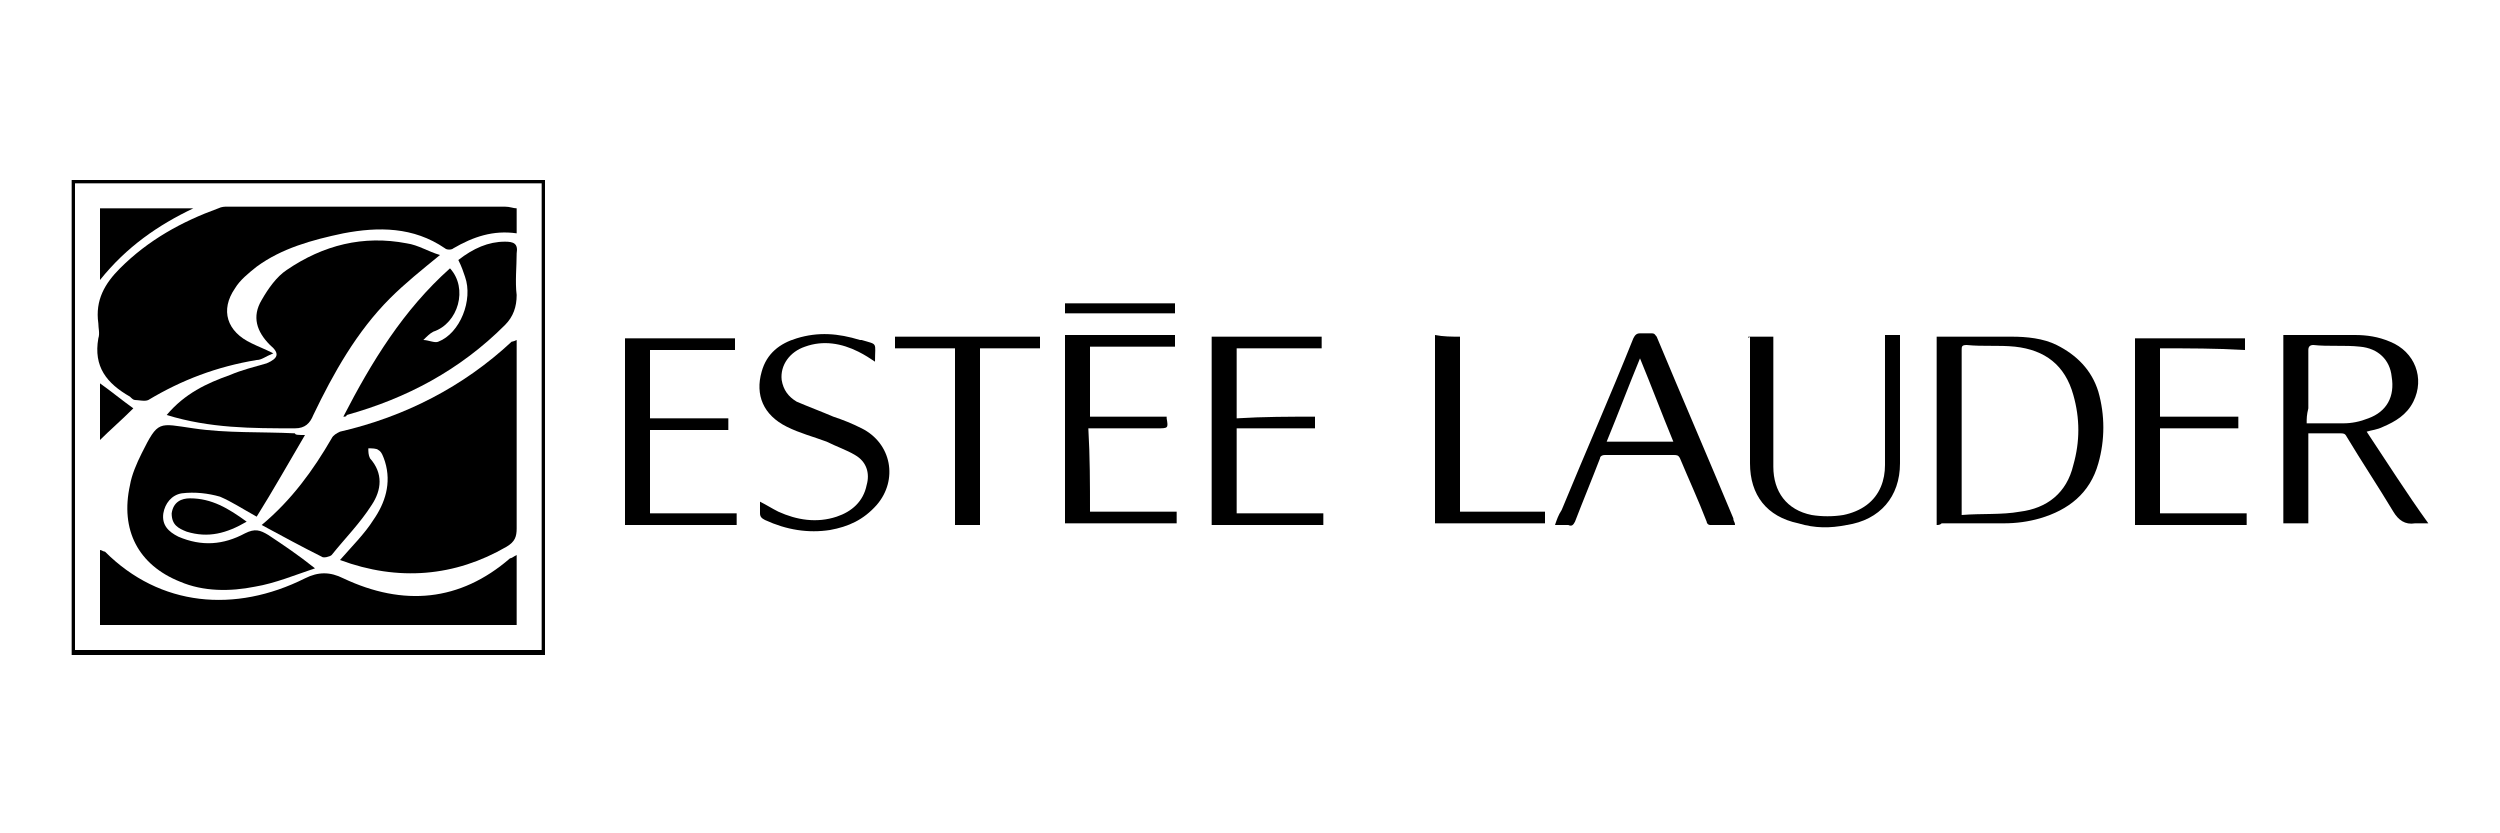 <?xml version="1.0" encoding="utf-8"?>
<!-- Generator: Adobe Illustrator 18.1.1, SVG Export Plug-In . SVG Version: 6.00 Build 0)  -->
<svg version="1.1" id="Layer_1" xmlns="http://www.w3.org/2000/svg" xmlns:xlink="http://www.w3.org/1999/xlink" x="0px" y="0px"
	 viewBox="0 0 150 50" enable-background="new 0 0 150 50" xml:space="preserve">
<g>
	<g>
		<path d="M32.7,10.8c0,9.5,0,19,0,28.5c-9.5,0-18.9,0-28.4,0c0-9.5,0-19,0-28.5C13.8,10.8,23.2,10.8,32.7,10.8z M32.5,39
			c0-9.4,0-18.7,0-28c-9.4,0-18.7,0-28,0c0,9.4,0,18.7,0,28C13.9,39,23.2,39,32.5,39z"/>
		<path d="M20.4,33.6c0.7-0.8,1.5-1.6,2-2.4c0.7-1,1.1-2.2,0.7-3.5c-0.1-0.3-0.2-0.6-0.4-0.7c-0.1-0.1-0.4-0.1-0.6-0.1
			c0,0.2,0,0.4,0.1,0.6c0.8,0.9,0.7,1.9,0.1,2.8c-0.7,1.1-1.6,2-2.4,3c-0.1,0.1-0.5,0.2-0.6,0.1c-1.2-0.6-2.3-1.2-3.6-1.9
			c1.8-1.5,3.1-3.3,4.2-5.2c0.1-0.2,0.3-0.3,0.5-0.4c3.9-0.9,7.4-2.7,10.3-5.4c0,0,0.1,0,0.3-0.1c0,0.3,0,0.5,0,0.8
			c0,3.5,0,7,0,10.5c0,0.5-0.1,0.8-0.6,1.1C27.3,34.6,23.9,34.9,20.4,33.6z"/>
		<path d="M31,12.5c0,0.5,0,1,0,1.5c-1.4-0.2-2.6,0.2-3.8,0.9c-0.1,0.1-0.4,0.1-0.5,0c-1.9-1.3-4-1.3-6.1-0.9
			c-1.9,0.4-3.7,0.9-5.2,2c-0.5,0.4-1,0.8-1.3,1.3c-0.9,1.3-0.5,2.6,1,3.3c0.4,0.2,0.7,0.3,1.3,0.6c-0.5,0.2-0.7,0.4-1,0.4
			C13,22,10.9,22.8,8.9,24c-0.2,0.1-0.6,0-0.8,0c-0.1,0-0.2-0.1-0.3-0.2C6.4,23,5.6,22,5.9,20.3c0.1-0.3,0-0.6,0-0.9
			c-0.2-1.4,0.4-2.4,1.3-3.3c1.7-1.7,3.7-2.8,5.9-3.6c0.2-0.1,0.4-0.1,0.5-0.1c5.6,0,11.2,0,16.7,0C30.6,12.4,30.8,12.5,31,12.5z"/>
		<path d="M10,24.9c1.1-1.3,2.4-1.9,3.8-2.4c0.7-0.3,1.5-0.5,2.2-0.7c0.7-0.3,0.8-0.6,0.2-1.1c-0.8-0.8-1.1-1.7-0.5-2.7
			c0.4-0.7,0.9-1.4,1.5-1.8c2.2-1.5,4.6-2.1,7.2-1.6c0.7,0.1,1.3,0.5,2,0.7c-1.1,0.9-2.1,1.7-3,2.6c-2,2-3.4,4.5-4.6,7
			c-0.2,0.5-0.5,0.8-1.1,0.8C15.1,25.7,12.6,25.7,10,24.9z"/>
		<path d="M18.3,26.1c-1,1.7-1.9,3.3-2.9,4.9c-0.9-0.5-1.5-0.9-2.2-1.2c-0.7-0.2-1.5-0.3-2.3-0.2c-0.6,0.1-1,0.6-1.1,1.2
			c-0.1,0.7,0.3,1.1,0.9,1.4c1.4,0.6,2.7,0.5,4-0.2c0.6-0.3,0.9-0.2,1.4,0.1c0.9,0.6,1.8,1.2,2.8,2c-1.2,0.4-2.4,0.9-3.6,1.1
			c-1.5,0.3-3.1,0.3-4.5-0.3c-2.5-1-3.6-3.1-3-5.8c0.1-0.6,0.4-1.3,0.7-1.9c1-2,1-1.8,3.1-1.5c2,0.3,4.1,0.2,6.1,0.3
			C17.7,26.1,17.9,26.1,18.3,26.1z"/>
		<path d="M31,33.3c0,1.5,0,2.8,0,4.2c-8.4,0-16.7,0-25,0C6,36,6,34.5,6,33c0.1,0,0.2,0.1,0.3,0.1c3.3,3.3,7.8,3.7,12,1.6
			c0.8-0.4,1.5-0.4,2.3,0c3.6,1.7,7,1.4,10-1.2C30.7,33.5,30.8,33.4,31,33.3z"/>
		<path d="M20.6,25c1.7-3.3,3.6-6.4,6.4-8.9c1.1,1.2,0.5,3.3-1,3.8c-0.2,0.1-0.4,0.3-0.6,0.5c0.3,0,0.7,0.2,0.9,0.1
			c1.3-0.5,2.1-2.5,1.6-3.9c-0.1-0.3-0.2-0.6-0.4-1c0.9-0.7,1.8-1.1,2.8-1.1c0.5,0,0.8,0.1,0.7,0.7c0,0.8-0.1,1.7,0,2.5
			c0,0.7-0.2,1.3-0.7,1.8c-2.7,2.7-5.9,4.4-9.5,5.4C20.8,25,20.7,25,20.6,25z"/>
		<path d="M6,16.8c0-1.6,0-2.9,0-4.3c1.9,0,3.8,0,5.6,0C9.5,13.5,7.6,14.8,6,16.8z"/>
		<path d="M14.8,31.3c-1.2,0.7-2.3,1-3.6,0.6c-0.5-0.2-0.9-0.4-0.9-1.1c0.1-0.7,0.6-0.9,1.1-0.9C12.7,29.9,13.7,30.5,14.8,31.3z"/>
		<path d="M6,26.4c0-1,0-2.1,0-3.4c0.7,0.5,1.3,1,2,1.5C7.3,25.2,6.6,25.8,6,26.4z"/>
	</g>
	<g>
		<path d="M116.2,31.5c0-3.8,0-7.5,0-11.3c0.1,0,0.2,0,0.3,0c1.4,0,2.8,0,4.2,0c0.9,0,1.9,0.1,2.7,0.5c1.2,0.6,2.1,1.5,2.5,2.8
			c0.4,1.4,0.4,2.9,0,4.3c-0.5,1.8-1.8,2.8-3.5,3.3c-0.7,0.2-1.4,0.3-2.2,0.3c-1.2,0-2.5,0-3.7,0C116.4,31.5,116.3,31.5,116.2,31.5z
			 M117.7,30.9c1.2-0.1,2.4,0,3.5-0.2c1.6-0.2,2.8-1.1,3.2-2.8c0.4-1.4,0.4-2.8,0-4.2c-0.5-1.8-1.7-2.7-3.5-2.9
			c-1-0.1-1.9,0-2.9-0.1c-0.3,0-0.3,0.1-0.3,0.3c0,3.1,0,6.2,0,9.3C117.7,30.6,117.7,30.7,117.7,30.9z"/>
		<path d="M142,25.9c1.2,1.8,2.4,3.7,3.7,5.5c-0.3,0-0.6,0-0.8,0c-0.6,0.1-1-0.2-1.3-0.7c-0.9-1.5-1.9-3-2.8-4.5
			c-0.1-0.2-0.2-0.2-0.4-0.2c-0.6,0-1.3,0-1.9,0c0,1.8,0,3.6,0,5.4c-0.5,0-1,0-1.5,0c0-3.7,0-7.5,0-11.3c0.1,0,0.2,0,0.3,0
			c1.3,0,2.7,0,4,0c0.7,0,1.4,0.1,2.1,0.4c1.5,0.6,2.1,2.2,1.4,3.6c-0.4,0.8-1.1,1.2-1.8,1.5C142.6,25.8,142.3,25.8,142,25.9z
			 M138.4,25.4c0.7,0,1.5,0,2.2,0c0.5,0,1-0.1,1.5-0.3c1.1-0.4,1.6-1.3,1.4-2.5c-0.1-1-0.8-1.7-1.9-1.8c-0.9-0.1-1.9,0-2.8-0.1
			c-0.2,0-0.3,0.1-0.3,0.3c0,1.2,0,2.3,0,3.5C138.4,24.9,138.4,25.1,138.4,25.4z"/>
		<path d="M104.1,31.5c-0.5,0-1,0-1.5,0c-0.1,0-0.2-0.1-0.2-0.2c-0.5-1.3-1.1-2.6-1.6-3.8c-0.1-0.2-0.2-0.2-0.4-0.2
			c-1.4,0-2.7,0-4.1,0c-0.2,0-0.3,0.1-0.3,0.2c-0.5,1.3-1,2.5-1.5,3.8c-0.1,0.2-0.2,0.3-0.4,0.2c-0.2,0-0.5,0-0.8,0
			c0.1-0.3,0.2-0.6,0.4-0.9c1.4-3.4,2.9-6.8,4.3-10.3c0.1-0.2,0.2-0.3,0.4-0.3c0.2,0,0.4,0,0.7,0c0.2,0,0.2,0.1,0.3,0.2
			c1.5,3.6,3.1,7.3,4.6,10.9C104,31.3,104.1,31.3,104.1,31.5z M96.4,26.5c1.4,0,2.7,0,4,0c-0.7-1.7-1.3-3.3-2-5
			C97.7,23.2,97.1,24.8,96.4,26.5z"/>
		<path d="M104.9,20.2c0.5,0,1,0,1.5,0c0,0.1,0,0.2,0,0.3c0,2.5,0,5,0,7.5c0,1.5,0.8,2.6,2.3,2.9c0.6,0.1,1.3,0.1,1.9,0
			c0.5-0.1,1-0.3,1.4-0.6c0.8-0.6,1.1-1.5,1.1-2.4c0-2.5,0-4.9,0-7.4c0-0.1,0-0.2,0-0.4c0.3,0,0.6,0,0.9,0c0,0.1,0,0.2,0,0.3
			c0,2.5,0,4.9,0,7.4c0,2-1.2,3.4-3.2,3.7c-1,0.2-1.9,0.2-2.9-0.1c-1.9-0.4-2.9-1.7-2.9-3.6c0-2.5,0-5,0-7.6
			C104.9,20.3,104.9,20.3,104.9,20.2z"/>
		<path d="M52.5,21.7c-0.3-0.2-0.6-0.4-1-0.6c-1-0.5-2.1-0.7-3.2-0.3c-0.9,0.3-1.5,1.1-1.4,2c0.1,0.6,0.4,1,0.9,1.3
			c0.7,0.3,1.5,0.6,2.2,0.9c0.6,0.2,1.1,0.4,1.7,0.7c1.8,0.9,2.2,3.1,0.9,4.6c-0.8,0.9-1.7,1.3-2.8,1.5c-1.3,0.2-2.6,0-3.9-0.6
			c-0.2-0.1-0.3-0.2-0.3-0.4c0-0.2,0-0.4,0-0.7c0,0,0,0,0,0c0.4,0.2,0.7,0.4,1.1,0.6c1.1,0.5,2.3,0.7,3.5,0.3
			c0.9-0.3,1.6-0.9,1.8-1.9c0.2-0.7,0-1.4-0.7-1.8c-0.5-0.3-1.1-0.5-1.7-0.8c-0.8-0.3-1.6-0.5-2.4-0.9c-1.4-0.7-1.9-1.9-1.5-3.3
			c0.3-1.1,1.1-1.7,2.1-2c1.3-0.4,2.5-0.3,3.8,0.1c0,0,0.1,0,0.1,0C52.7,20.7,52.5,20.5,52.5,21.7z"/>
		<path d="M65.4,30.7c1.7,0,3.4,0,5.2,0c0,0.2,0,0.5,0,0.7c-2.2,0-4.4,0-6.7,0c0-3.8,0-7.5,0-11.3c2.2,0,4.4,0,6.6,0
			c0,0.2,0,0.4,0,0.7c-1.7,0-3.4,0-5.1,0c0,1.4,0,2.8,0,4.2c1.6,0,3.1,0,4.6,0c0,0,0,0.1,0,0.1c0.1,0.6,0.1,0.6-0.6,0.6
			c-1.3,0-2.6,0-3.8,0c-0.1,0-0.2,0-0.3,0C65.4,27.4,65.4,29.1,65.4,30.7z"/>
		<path d="M78.9,25c0,0.2,0,0.4,0,0.7c-1.6,0-3.1,0-4.7,0c0,1.7,0,3.4,0,5.1c1.7,0,3.4,0,5.2,0c0,0.3,0,0.5,0,0.7
			c-2.2,0-4.4,0-6.7,0c0-3.8,0-7.5,0-11.3c2.2,0,4.4,0,6.6,0c0,0.2,0,0.4,0,0.7c-1.7,0-3.4,0-5.1,0c0,1.4,0,2.8,0,4.2
			C75.8,25,77.4,25,78.9,25z"/>
		<path d="M39,30.8c1.7,0,3.4,0,5.2,0c0,0.2,0,0.5,0,0.7c-2.2,0-4.4,0-6.7,0c0-3.7,0-7.5,0-11.2c2.2,0,4.4,0,6.6,0
			c0,0.2,0,0.4,0,0.7c-1.7,0-3.4,0-5.1,0c0,1.4,0,2.8,0,4.1c1.6,0,3.1,0,4.7,0c0,0.2,0,0.4,0,0.7c-1.5,0-3.1,0-4.7,0
			C39,27.4,39,29,39,30.8z"/>
		<path d="M129.6,20.9c0,1.4,0,2.8,0,4.1c1.6,0,3.1,0,4.7,0c0,0.2,0,0.4,0,0.7c-1.6,0-3.1,0-4.7,0c0,1.7,0,3.4,0,5.1
			c1.7,0,3.4,0,5.2,0c0,0.2,0,0.5,0,0.7c-2.2,0-4.4,0-6.7,0c0-3.7,0-7.5,0-11.2c2.2,0,4.4,0,6.6,0c0,0.2,0,0.4,0,0.7
			C133,20.9,131.3,20.9,129.6,20.9z"/>
		<path d="M62.4,20.2c0,0.2,0,0.4,0,0.7c-1.2,0-2.4,0-3.6,0c0,3.5,0,7.1,0,10.6c-0.5,0-1,0-1.5,0c0-3.5,0-7,0-10.6
			c-1.2,0-2.4,0-3.6,0c0-0.2,0-0.5,0-0.7C56.5,20.2,59.4,20.2,62.4,20.2z"/>
		<path d="M87.6,20.2c0,3.5,0,7,0,10.5c1.7,0,3.4,0,5.1,0c0,0.3,0,0.5,0,0.7c-2.2,0-4.4,0-6.6,0c0-3.8,0-7.5,0-11.3
			C86.6,20.2,87.1,20.2,87.6,20.2z"/>
		<path d="M63.9,18.8c0-0.2,0-0.4,0-0.6c2.2,0,4.4,0,6.6,0c0,0.2,0,0.4,0,0.6C68.3,18.8,66.1,18.8,63.9,18.8z"/>
	</g>
</g>
</svg>
